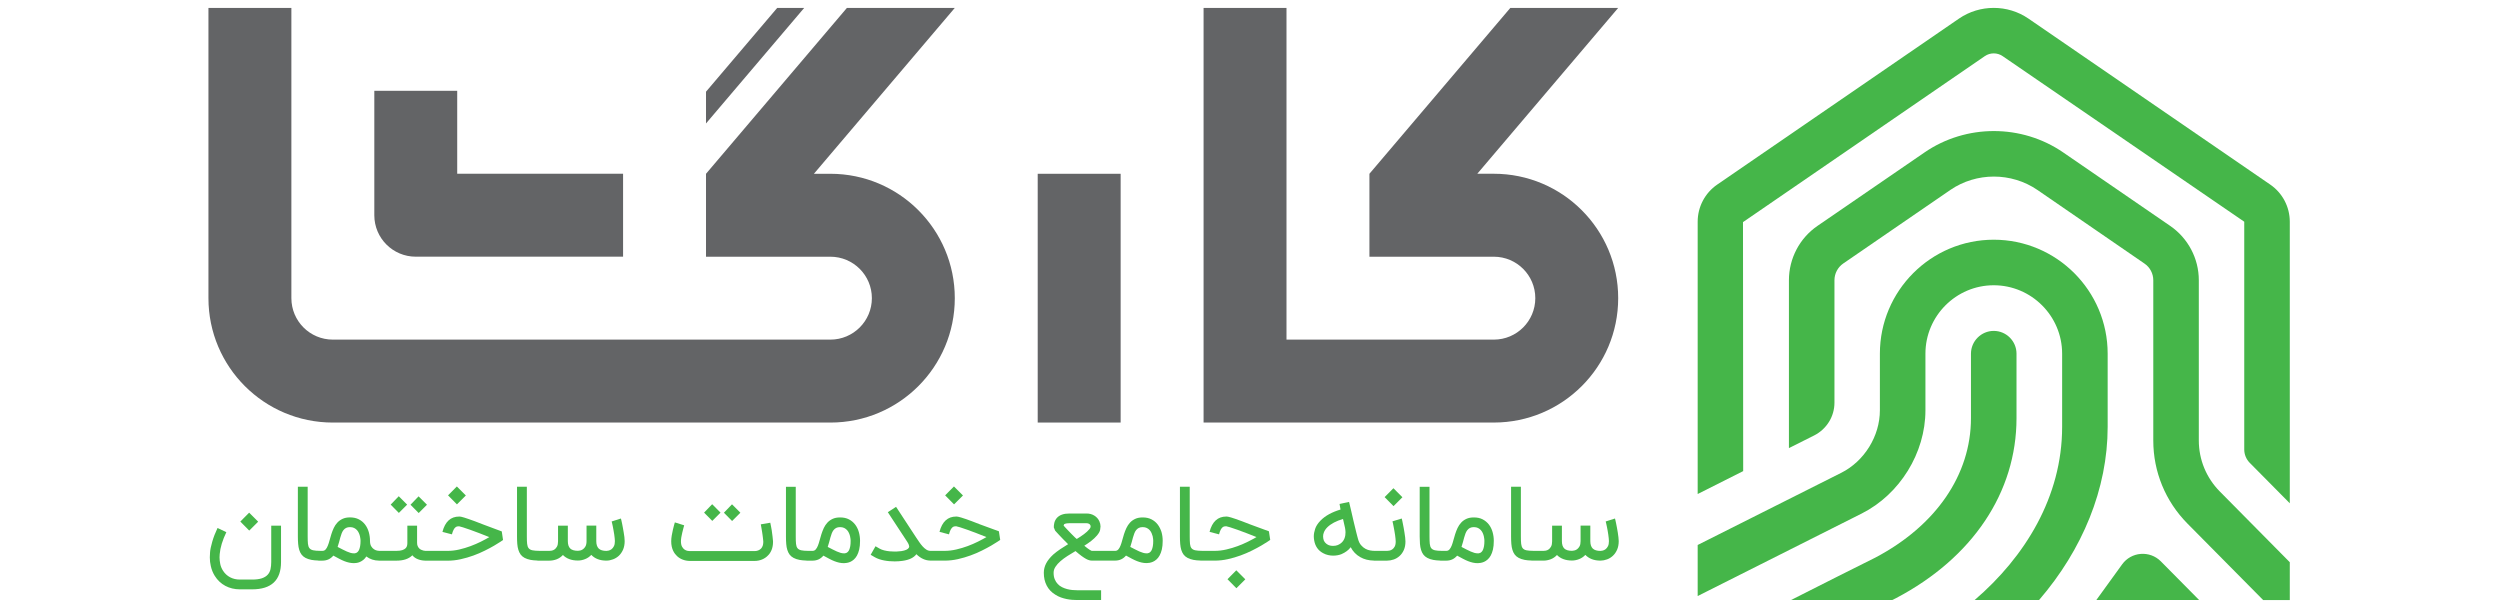 <svg width="156" height="38" viewBox="0 0 156 38" fill="none" xmlns="http://www.w3.org/2000/svg">
<path d="M16.109 32.553L15.546 31.99L14.996 32.546L15.552 33.108L16.109 32.553Z" fill="#45B649"/>
<path d="M16.925 35.073C16.925 35.236 16.909 35.386 16.879 35.521C16.848 35.656 16.789 35.77 16.702 35.864C16.613 35.961 16.493 36.033 16.337 36.087C16.18 36.138 15.979 36.165 15.731 36.165H14.972C14.743 36.165 14.538 36.117 14.358 36.022C14.177 35.926 14.031 35.79 13.919 35.617C13.831 35.479 13.772 35.338 13.743 35.191C13.715 35.045 13.699 34.908 13.699 34.779C13.699 34.715 13.702 34.647 13.709 34.579C13.726 34.374 13.769 34.156 13.839 33.927C13.909 33.698 14.004 33.459 14.124 33.208L13.574 32.946C13.433 33.244 13.321 33.532 13.242 33.811C13.162 34.09 13.118 34.308 13.108 34.464C13.098 34.62 13.093 34.726 13.093 34.782C13.093 34.972 13.113 35.153 13.155 35.325C13.204 35.548 13.287 35.751 13.402 35.936C13.57 36.205 13.791 36.413 14.061 36.558C14.333 36.702 14.635 36.775 14.97 36.775H15.729C16.331 36.775 16.782 36.633 17.084 36.35C17.386 36.066 17.536 35.641 17.536 35.071V32.8H16.925V35.073Z" fill="#45B649"/>
<path d="M25.405 31.489L24.882 30.965L24.378 31.489L24.888 32.006L25.405 31.489Z" fill="#45B649"/>
<path d="M26.643 31.496L26.119 30.972L25.615 31.496L26.126 32.013L26.643 31.496Z" fill="#45B649"/>
<path d="M30.166 32.733C29.951 32.65 29.769 32.578 29.616 32.521C29.463 32.465 29.332 32.418 29.226 32.382C29.12 32.345 29.032 32.316 28.963 32.296C28.894 32.276 28.84 32.261 28.8 32.251C28.758 32.24 28.728 32.236 28.706 32.235C28.685 32.233 28.666 32.233 28.655 32.233C28.122 32.233 27.774 32.551 27.608 33.19L28.2 33.344C28.233 33.223 28.265 33.127 28.303 33.059C28.338 32.991 28.376 32.941 28.416 32.909C28.454 32.876 28.493 32.858 28.533 32.85C28.573 32.845 28.611 32.84 28.648 32.84C28.689 32.846 28.771 32.869 28.894 32.908C29.019 32.946 29.166 32.996 29.338 33.058C29.511 33.118 29.7 33.19 29.909 33.27C30.117 33.35 30.326 33.432 30.534 33.516C30.382 33.604 30.207 33.7 30.007 33.8C29.806 33.9 29.591 33.992 29.362 34.078C29.133 34.162 28.897 34.234 28.651 34.291C28.403 34.348 28.16 34.375 27.919 34.375H27.173H27.034H26.607C26.59 34.375 26.564 34.374 26.53 34.373C26.496 34.371 26.457 34.364 26.414 34.354C26.371 34.343 26.327 34.327 26.279 34.305C26.234 34.284 26.192 34.254 26.155 34.217C26.119 34.179 26.088 34.132 26.063 34.076C26.038 34.02 26.026 33.952 26.026 33.871V32.802H25.419V33.894C25.419 33.946 25.413 34 25.399 34.057C25.385 34.115 25.355 34.166 25.309 34.212C25.263 34.258 25.194 34.297 25.104 34.328C25.014 34.358 24.889 34.374 24.735 34.374H23.775H23.662C23.639 34.374 23.595 34.368 23.532 34.357C23.467 34.345 23.403 34.317 23.338 34.275C23.273 34.234 23.214 34.171 23.164 34.089C23.114 34.006 23.088 33.893 23.088 33.751C23.088 33.561 23.062 33.379 23.012 33.201C22.96 33.025 22.884 32.869 22.781 32.732C22.678 32.596 22.548 32.488 22.392 32.407C22.234 32.325 22.051 32.286 21.841 32.286C21.657 32.286 21.503 32.316 21.375 32.377C21.246 32.437 21.138 32.515 21.049 32.613C20.959 32.71 20.886 32.82 20.827 32.945C20.768 33.069 20.72 33.198 20.677 33.33C20.634 33.462 20.596 33.589 20.565 33.715C20.532 33.84 20.496 33.952 20.457 34.047C20.42 34.145 20.373 34.224 20.321 34.284C20.268 34.344 20.201 34.374 20.119 34.374H19.996C19.794 34.373 19.641 34.36 19.54 34.337C19.436 34.314 19.361 34.271 19.311 34.208C19.26 34.144 19.229 34.055 19.216 33.937C19.204 33.821 19.199 33.669 19.199 33.482V30.373H18.587V33.482C18.587 33.65 18.593 33.803 18.605 33.94C18.616 34.078 18.639 34.202 18.672 34.312C18.706 34.424 18.753 34.52 18.815 34.603C18.878 34.686 18.958 34.755 19.061 34.811C19.165 34.865 19.289 34.908 19.436 34.937C19.552 34.96 19.701 34.971 19.867 34.978V34.984H20.119C20.397 34.984 20.625 34.879 20.801 34.67C20.936 34.743 21.056 34.809 21.169 34.868C21.279 34.927 21.385 34.975 21.487 35.016C21.589 35.056 21.687 35.086 21.785 35.107C21.882 35.129 21.984 35.14 22.088 35.14C22.136 35.14 22.193 35.136 22.256 35.126C22.32 35.116 22.388 35.097 22.458 35.067C22.526 35.038 22.597 34.995 22.667 34.941C22.737 34.885 22.801 34.814 22.859 34.723C22.969 34.808 23.091 34.871 23.227 34.917C23.356 34.96 23.493 34.981 23.638 34.983V34.985H23.663H23.777H24.736C25.175 34.985 25.508 34.874 25.731 34.65C25.821 34.762 25.94 34.846 26.092 34.902C26.242 34.96 26.414 34.987 26.61 34.987H27.037H27.176H27.922C28.198 34.987 28.473 34.957 28.748 34.895C29.024 34.835 29.289 34.756 29.541 34.665C29.795 34.573 30.031 34.471 30.25 34.361C30.471 34.252 30.663 34.149 30.827 34.053C30.992 33.957 31.124 33.876 31.222 33.81C31.321 33.742 31.377 33.705 31.39 33.697L31.31 33.16L30.166 32.733ZM22.472 34.079C22.455 34.169 22.435 34.242 22.41 34.3C22.386 34.357 22.358 34.401 22.326 34.431C22.296 34.463 22.265 34.486 22.233 34.5C22.203 34.514 22.174 34.524 22.148 34.526C22.123 34.529 22.1 34.529 22.084 34.529C22.015 34.529 21.945 34.519 21.872 34.499C21.801 34.478 21.723 34.45 21.642 34.414C21.56 34.378 21.473 34.337 21.377 34.287C21.282 34.238 21.179 34.185 21.067 34.128C21.102 34.029 21.133 33.929 21.158 33.828C21.183 33.728 21.209 33.632 21.235 33.541C21.261 33.449 21.288 33.364 21.318 33.286C21.348 33.207 21.385 33.138 21.431 33.08C21.476 33.022 21.531 32.977 21.597 32.942C21.663 32.909 21.743 32.892 21.838 32.892C21.939 32.892 22.027 32.911 22.097 32.945C22.169 32.981 22.229 33.027 22.279 33.082C22.328 33.14 22.368 33.2 22.396 33.267C22.425 33.334 22.448 33.399 22.462 33.462C22.478 33.526 22.488 33.584 22.491 33.635C22.495 33.687 22.498 33.725 22.498 33.748C22.497 33.881 22.489 33.99 22.472 34.079Z" fill="#45B649"/>
<path d="M29.069 30.918L28.508 30.355L27.958 30.91L28.513 31.473L29.069 30.918Z" fill="#45B649"/>
<path d="M38.92 33.23C38.903 33.13 38.887 33.029 38.868 32.931C38.85 32.832 38.833 32.742 38.816 32.66C38.798 32.578 38.782 32.513 38.771 32.457C38.758 32.401 38.75 32.368 38.745 32.355L38.167 32.54C38.175 32.567 38.185 32.611 38.2 32.67C38.213 32.729 38.227 32.796 38.243 32.869C38.257 32.944 38.271 33.024 38.287 33.108C38.303 33.193 38.316 33.277 38.329 33.359C38.34 33.44 38.35 33.518 38.357 33.588C38.366 33.66 38.369 33.718 38.369 33.765C38.369 33.899 38.349 34.005 38.307 34.085C38.266 34.165 38.217 34.227 38.16 34.27C38.102 34.312 38.045 34.341 37.986 34.355C37.928 34.368 37.882 34.377 37.847 34.377C37.624 34.377 37.461 34.327 37.359 34.228C37.259 34.129 37.208 33.974 37.208 33.765V32.799H36.6V33.765C36.6 33.903 36.577 34.012 36.535 34.09C36.49 34.171 36.438 34.231 36.378 34.272C36.32 34.314 36.26 34.34 36.201 34.352C36.142 34.364 36.096 34.37 36.063 34.37C35.84 34.37 35.678 34.321 35.581 34.225C35.483 34.128 35.433 33.974 35.433 33.767V32.8H34.822V33.78C34.822 33.917 34.8 34.026 34.756 34.106C34.712 34.186 34.662 34.245 34.603 34.285C34.544 34.325 34.485 34.35 34.425 34.36C34.365 34.37 34.318 34.374 34.286 34.374H33.674C33.472 34.371 33.319 34.36 33.217 34.337C33.114 34.314 33.038 34.271 32.988 34.208C32.936 34.145 32.906 34.055 32.893 33.937C32.88 33.821 32.875 33.669 32.875 33.482V30.373H32.262V33.482C32.262 33.65 32.267 33.803 32.278 33.94C32.289 34.078 32.312 34.202 32.346 34.312C32.381 34.424 32.428 34.52 32.489 34.605C32.551 34.688 32.633 34.756 32.734 34.811C32.837 34.865 32.962 34.908 33.109 34.937C33.225 34.96 33.374 34.971 33.542 34.978V34.984H34.285C34.437 34.984 34.586 34.955 34.735 34.9C34.883 34.842 35.014 34.753 35.127 34.632C35.234 34.743 35.366 34.829 35.524 34.888C35.681 34.948 35.861 34.977 36.063 34.977C36.212 34.977 36.361 34.948 36.507 34.889C36.656 34.831 36.785 34.743 36.897 34.625C37.007 34.74 37.14 34.831 37.299 34.891C37.458 34.953 37.64 34.983 37.847 34.983C37.983 34.981 38.118 34.954 38.254 34.902C38.39 34.852 38.511 34.776 38.618 34.678C38.724 34.577 38.811 34.451 38.879 34.3C38.944 34.148 38.979 33.969 38.979 33.765C38.979 33.694 38.973 33.612 38.963 33.518C38.95 33.426 38.937 33.33 38.92 33.23Z" fill="#45B649"/>
<path d="M44.961 31.987L44.439 31.463L43.935 31.987L44.446 32.504L44.961 31.987Z" fill="#45B649"/>
<path d="M48.156 33.092C48.144 33.025 48.131 32.953 48.117 32.875C48.103 32.796 48.084 32.712 48.066 32.618L47.474 32.719C47.491 32.815 47.507 32.898 47.519 32.974C47.531 33.049 47.544 33.118 47.554 33.184C47.566 33.248 47.574 33.31 47.581 33.367C47.589 33.425 47.596 33.479 47.603 33.533C47.609 33.589 47.614 33.638 47.619 33.681C47.623 33.724 47.627 33.761 47.629 33.791V33.827C47.629 33.996 47.581 34.13 47.49 34.231C47.44 34.281 47.381 34.319 47.312 34.347C47.244 34.374 47.169 34.388 47.089 34.388H43.044C43.011 34.388 42.964 34.383 42.902 34.373C42.84 34.361 42.779 34.335 42.719 34.295C42.656 34.254 42.604 34.192 42.559 34.112C42.514 34.029 42.491 33.917 42.491 33.775C42.491 33.704 42.498 33.621 42.514 33.525C42.53 33.429 42.55 33.334 42.573 33.24C42.594 33.144 42.619 33.057 42.64 32.972C42.661 32.889 42.68 32.825 42.693 32.78L42.112 32.597C42.106 32.615 42.09 32.669 42.065 32.753C42.04 32.837 42.014 32.939 41.989 33.054C41.961 33.168 41.937 33.291 41.916 33.42C41.894 33.549 41.884 33.668 41.884 33.775C41.884 33.896 41.894 34.005 41.916 34.102C41.937 34.199 41.966 34.285 42.001 34.361C42.037 34.437 42.076 34.503 42.12 34.559C42.163 34.614 42.206 34.662 42.249 34.702C42.352 34.799 42.472 34.872 42.607 34.922C42.743 34.974 42.885 35 43.037 35.002H47.089C47.251 35.002 47.405 34.972 47.551 34.912C47.697 34.852 47.824 34.766 47.929 34.653C47.968 34.614 48.007 34.569 48.044 34.513C48.081 34.457 48.116 34.392 48.146 34.319C48.176 34.245 48.199 34.166 48.213 34.083C48.229 34 48.236 33.916 48.236 33.83V33.765C48.232 33.694 48.222 33.598 48.207 33.479C48.194 33.356 48.176 33.227 48.156 33.092Z" fill="#45B649"/>
<path d="M46.2 31.994L45.677 31.469L45.172 31.994L45.683 32.511L46.2 31.994Z" fill="#45B649"/>
<path d="M53.362 32.733C53.258 32.597 53.129 32.49 52.973 32.408C52.815 32.326 52.633 32.288 52.422 32.288C52.238 32.288 52.084 32.318 51.955 32.378C51.826 32.438 51.717 32.517 51.628 32.614C51.538 32.712 51.465 32.822 51.406 32.946C51.349 33.071 51.299 33.2 51.256 33.332C51.214 33.463 51.176 33.591 51.144 33.717C51.111 33.841 51.077 33.953 51.038 34.049C51 34.146 50.954 34.225 50.901 34.285C50.848 34.345 50.781 34.375 50.699 34.375H50.453C50.251 34.374 50.098 34.361 49.996 34.338C49.893 34.315 49.817 34.272 49.765 34.209C49.715 34.145 49.684 34.056 49.672 33.939C49.659 33.823 49.655 33.671 49.655 33.483V30.375H49.044V33.483C49.044 33.651 49.049 33.804 49.061 33.942C49.071 34.079 49.094 34.204 49.128 34.314C49.163 34.426 49.21 34.522 49.271 34.605C49.333 34.688 49.415 34.756 49.518 34.812C49.621 34.867 49.745 34.91 49.891 34.938C50.01 34.961 50.159 34.974 50.327 34.98V34.985H50.699C50.977 34.985 51.203 34.881 51.38 34.672C51.514 34.745 51.635 34.811 51.747 34.869C51.857 34.928 51.963 34.977 52.065 35.017C52.167 35.057 52.265 35.087 52.363 35.109C52.46 35.13 52.562 35.142 52.666 35.142C52.715 35.142 52.775 35.136 52.844 35.124C52.913 35.113 52.984 35.091 53.059 35.06C53.133 35.027 53.205 34.98 53.278 34.917C53.351 34.854 53.415 34.772 53.474 34.669C53.531 34.567 53.578 34.44 53.614 34.289C53.65 34.138 53.667 33.959 53.667 33.75C53.667 33.559 53.642 33.377 53.591 33.2C53.541 33.025 53.465 32.869 53.362 32.733ZM53.056 34.079C53.039 34.169 53.019 34.242 52.994 34.3C52.97 34.357 52.941 34.401 52.91 34.431C52.878 34.463 52.848 34.486 52.817 34.5C52.785 34.514 52.757 34.524 52.729 34.526C52.702 34.529 52.681 34.529 52.666 34.529C52.598 34.529 52.528 34.519 52.455 34.499C52.383 34.478 52.306 34.45 52.224 34.414C52.142 34.378 52.053 34.337 51.959 34.287C51.864 34.238 51.761 34.185 51.65 34.128C51.684 34.029 51.714 33.929 51.74 33.828C51.766 33.728 51.791 33.632 51.817 33.541C51.843 33.449 51.87 33.364 51.9 33.286C51.93 33.207 51.968 33.138 52.013 33.08C52.058 33.022 52.114 32.977 52.179 32.942C52.245 32.909 52.326 32.892 52.42 32.892C52.52 32.892 52.608 32.911 52.679 32.945C52.751 32.981 52.81 33.027 52.861 33.083C52.91 33.14 52.95 33.2 52.978 33.267C53.007 33.334 53.03 33.399 53.044 33.462C53.059 33.526 53.07 33.584 53.073 33.635C53.077 33.687 53.079 33.725 53.079 33.748C53.08 33.881 53.073 33.99 53.056 34.079Z" fill="#45B649"/>
<path d="M61.184 32.733C60.971 32.649 60.788 32.578 60.635 32.521C60.481 32.464 60.351 32.418 60.245 32.381C60.139 32.344 60.052 32.315 59.982 32.295C59.913 32.275 59.857 32.259 59.817 32.251C59.776 32.24 59.744 32.236 59.722 32.235C59.701 32.233 59.685 32.232 59.671 32.232C59.138 32.232 58.79 32.551 58.624 33.188L59.216 33.343C59.249 33.22 59.283 33.125 59.319 33.057C59.356 32.989 59.393 32.938 59.432 32.906C59.472 32.873 59.509 32.855 59.551 32.848C59.591 32.842 59.628 32.838 59.665 32.838C59.707 32.843 59.788 32.866 59.913 32.905C60.036 32.945 60.184 32.994 60.357 33.055C60.53 33.117 60.719 33.187 60.928 33.267C61.136 33.347 61.345 33.429 61.554 33.514C61.402 33.602 61.227 33.697 61.027 33.797C60.827 33.897 60.612 33.99 60.384 34.075C60.155 34.159 59.919 34.231 59.671 34.288C59.425 34.345 59.18 34.374 58.939 34.374H58.186H58.067C57.97 34.374 57.883 34.347 57.801 34.294C57.721 34.242 57.643 34.175 57.57 34.093C57.497 34.012 57.427 33.923 57.361 33.826C57.295 33.727 57.231 33.632 57.167 33.539L55.914 31.626L55.4 31.961L56.611 33.807C56.663 33.887 56.696 33.952 56.711 33.999C56.727 34.047 56.734 34.082 56.734 34.103C56.734 34.136 56.724 34.162 56.706 34.185C56.684 34.229 56.633 34.271 56.552 34.307C56.472 34.343 56.369 34.37 56.245 34.39C56.137 34.404 56.044 34.411 55.967 34.414C55.889 34.416 55.835 34.416 55.802 34.416C55.709 34.416 55.617 34.411 55.524 34.403C55.401 34.391 55.285 34.373 55.176 34.345C55.068 34.318 54.976 34.284 54.9 34.241L54.632 34.086L54.329 34.619L54.593 34.773C54.672 34.819 54.763 34.858 54.861 34.892C54.96 34.925 55.063 34.953 55.169 34.972C55.276 34.993 55.385 35.008 55.497 35.017C55.61 35.027 55.72 35.031 55.831 35.031C55.921 35.031 56.008 35.028 56.093 35.021C56.177 35.016 56.256 35.007 56.332 34.995C56.737 34.937 57.021 34.799 57.182 34.582C57.45 34.845 57.742 34.977 58.057 34.981V34.983H58.07H58.189H58.942C59.218 34.983 59.493 34.953 59.77 34.891C60.046 34.829 60.31 34.752 60.563 34.659C60.816 34.567 61.053 34.466 61.272 34.355C61.492 34.245 61.684 34.142 61.849 34.047C62.014 33.952 62.147 33.87 62.245 33.803C62.344 33.735 62.4 33.698 62.413 33.69L62.331 33.153L61.184 32.733Z" fill="#45B649"/>
<path d="M60.089 30.918L59.526 30.355L58.977 30.91L59.532 31.473L60.089 30.918Z" fill="#45B649"/>
<path d="M72.243 32.733C72.14 32.597 72.01 32.489 71.854 32.408C71.696 32.326 71.514 32.288 71.302 32.288C71.119 32.288 70.964 32.318 70.837 32.378C70.708 32.438 70.599 32.517 70.51 32.614C70.422 32.711 70.347 32.822 70.289 32.946C70.23 33.071 70.181 33.2 70.138 33.331C70.095 33.463 70.058 33.591 70.026 33.717C69.994 33.841 69.959 33.953 69.919 34.049C69.882 34.146 69.836 34.225 69.783 34.285C69.73 34.345 69.663 34.375 69.581 34.375H69.336H69.21H68.128C68.122 34.374 68.109 34.368 68.088 34.358C68.068 34.351 68.039 34.334 68.003 34.312C67.966 34.291 67.92 34.258 67.864 34.216C67.809 34.176 67.741 34.122 67.66 34.054C67.813 33.957 67.959 33.857 68.095 33.751C68.232 33.645 68.351 33.531 68.456 33.409C68.569 33.273 68.632 33.157 68.648 33.059C68.665 32.961 68.673 32.892 68.673 32.853C68.673 32.742 68.648 32.631 68.599 32.524C68.53 32.375 68.424 32.258 68.284 32.172C68.142 32.086 67.983 32.043 67.804 32.043H66.74C66.557 32.043 66.402 32.064 66.274 32.109C66.145 32.153 66.037 32.223 65.951 32.316C65.908 32.366 65.874 32.416 65.848 32.468C65.823 32.52 65.802 32.571 65.79 32.623C65.778 32.674 65.768 32.726 65.764 32.774C65.76 32.823 65.758 32.869 65.758 32.91L65.84 33.111C65.844 33.117 65.868 33.145 65.913 33.193C65.956 33.241 66.016 33.306 66.09 33.384C66.165 33.462 66.249 33.552 66.345 33.651C66.441 33.749 66.543 33.851 66.65 33.957C66.483 34.059 66.319 34.162 66.16 34.268C66.003 34.374 65.857 34.486 65.722 34.603C65.525 34.785 65.377 34.968 65.28 35.154C65.183 35.34 65.134 35.536 65.134 35.741C65.134 36.045 65.194 36.313 65.316 36.543C65.436 36.775 65.616 36.964 65.856 37.11C65.967 37.182 66.083 37.238 66.203 37.281C66.322 37.324 66.441 37.356 66.56 37.381C66.679 37.405 66.793 37.421 66.904 37.429C67.015 37.438 67.117 37.442 67.21 37.442H68.709V36.831H67.21C67.12 36.831 67.02 36.825 66.912 36.817C66.803 36.807 66.697 36.788 66.589 36.759C66.481 36.731 66.375 36.692 66.274 36.641C66.171 36.59 66.08 36.525 66.004 36.443C65.927 36.363 65.864 36.264 65.817 36.149C65.768 36.035 65.745 35.897 65.745 35.738C65.745 35.608 65.784 35.485 65.863 35.365C65.941 35.244 66.044 35.13 66.172 35.018C66.299 34.908 66.444 34.8 66.607 34.695C66.77 34.59 66.939 34.487 67.111 34.387C67.257 34.514 67.385 34.616 67.492 34.695C67.6 34.773 67.693 34.834 67.771 34.876C67.85 34.918 67.917 34.947 67.973 34.959C68.029 34.974 68.079 34.981 68.121 34.981H69.21H69.336H69.581C69.859 34.981 70.087 34.876 70.263 34.667C70.397 34.74 70.519 34.806 70.631 34.865C70.741 34.924 70.847 34.972 70.949 35.013C71.05 35.053 71.149 35.083 71.246 35.104C71.344 35.126 71.444 35.137 71.55 35.137C71.6 35.137 71.659 35.131 71.728 35.12C71.796 35.108 71.869 35.087 71.942 35.055C72.017 35.023 72.09 34.975 72.163 34.912C72.236 34.849 72.3 34.768 72.358 34.664C72.416 34.563 72.462 34.435 72.499 34.285C72.535 34.133 72.552 33.954 72.552 33.745C72.552 33.555 72.527 33.373 72.477 33.195C72.422 33.025 72.346 32.869 72.243 32.733ZM67.189 33.632L67.084 33.542C67.008 33.469 66.935 33.396 66.864 33.323C66.793 33.248 66.726 33.18 66.663 33.115C66.6 33.051 66.544 32.991 66.494 32.936C66.444 32.88 66.402 32.836 66.37 32.799C66.374 32.769 66.384 32.742 66.398 32.717C66.402 32.714 66.41 32.71 66.422 32.703C66.434 32.696 66.453 32.687 66.477 32.678C66.503 32.67 66.536 32.663 66.577 32.657C66.619 32.651 66.672 32.648 66.733 32.648H67.797C67.853 32.648 67.903 32.658 67.947 32.681C67.992 32.703 68.023 32.734 68.043 32.779C68.052 32.803 68.056 32.826 68.056 32.85C68.056 32.906 68.032 32.962 67.982 33.015C67.892 33.125 67.777 33.231 67.638 33.333C67.501 33.436 67.35 33.535 67.189 33.632ZM71.937 34.079C71.919 34.169 71.901 34.242 71.875 34.299C71.851 34.357 71.822 34.401 71.791 34.431C71.761 34.463 71.729 34.486 71.698 34.5C71.666 34.514 71.637 34.524 71.61 34.526C71.583 34.529 71.561 34.529 71.547 34.529C71.478 34.529 71.408 34.519 71.335 34.498C71.262 34.478 71.185 34.45 71.103 34.414C71.022 34.378 70.934 34.337 70.838 34.286C70.744 34.238 70.639 34.185 70.529 34.128C70.564 34.029 70.594 33.928 70.619 33.828C70.645 33.728 70.672 33.632 70.697 33.541C70.722 33.449 70.75 33.364 70.781 33.286C70.81 33.207 70.848 33.138 70.894 33.079C70.939 33.022 70.995 32.976 71.06 32.942C71.126 32.909 71.206 32.892 71.301 32.892C71.403 32.892 71.49 32.91 71.56 32.945C71.632 32.981 71.692 33.026 71.742 33.082C71.792 33.14 71.831 33.2 71.859 33.267C71.888 33.334 71.911 33.399 71.927 33.462C71.941 33.526 71.952 33.583 71.955 33.635C71.96 33.687 71.961 33.725 71.961 33.748C71.961 33.881 71.954 33.99 71.937 34.079Z" fill="#45B649"/>
<path d="M76.595 36.142L77.15 36.705L77.707 36.149L77.145 35.587L76.595 36.142Z" fill="#45B649"/>
<path d="M78.037 32.733C77.823 32.649 77.64 32.578 77.487 32.521C77.333 32.464 77.203 32.418 77.097 32.381C76.991 32.344 76.904 32.315 76.834 32.295C76.765 32.275 76.709 32.259 76.669 32.251C76.627 32.24 76.596 32.236 76.575 32.235C76.553 32.233 76.537 32.232 76.523 32.232C75.99 32.232 75.642 32.551 75.476 33.188L76.068 33.343C76.101 33.22 76.135 33.125 76.171 33.057C76.208 32.989 76.245 32.938 76.284 32.906C76.324 32.873 76.363 32.855 76.403 32.848C76.443 32.842 76.48 32.838 76.517 32.838C76.559 32.843 76.64 32.866 76.765 32.905C76.888 32.945 77.036 32.994 77.209 33.055C77.382 33.117 77.571 33.187 77.78 33.267C77.988 33.347 78.197 33.429 78.406 33.513C78.254 33.602 78.079 33.697 77.879 33.797C77.678 33.897 77.464 33.99 77.236 34.075C77.007 34.159 76.771 34.231 76.523 34.288C76.277 34.345 76.032 34.374 75.791 34.374H75.035C74.835 34.371 74.682 34.36 74.579 34.337C74.475 34.315 74.4 34.271 74.349 34.208C74.299 34.144 74.268 34.055 74.256 33.937C74.245 33.821 74.239 33.669 74.239 33.482V30.373H73.628V33.482C73.628 33.651 73.633 33.803 73.645 33.942C73.656 34.079 73.679 34.204 73.712 34.314C73.746 34.424 73.794 34.522 73.855 34.605C73.918 34.688 73.999 34.756 74.102 34.811C74.205 34.867 74.329 34.908 74.475 34.937C74.593 34.961 74.742 34.972 74.906 34.978V34.983H75.793C76.069 34.983 76.345 34.953 76.62 34.891C76.897 34.829 77.162 34.752 77.414 34.659C77.667 34.567 77.903 34.466 78.122 34.355C78.343 34.245 78.535 34.142 78.699 34.047C78.863 33.952 78.996 33.87 79.095 33.803C79.193 33.735 79.249 33.698 79.262 33.69L79.18 33.153L78.037 32.733Z" fill="#45B649"/>
<path d="M87.641 33.245C87.627 33.142 87.609 33.042 87.59 32.942C87.571 32.842 87.553 32.75 87.537 32.667C87.521 32.584 87.507 32.515 87.494 32.459C87.481 32.404 87.472 32.369 87.468 32.355L86.89 32.532C86.898 32.562 86.91 32.608 86.923 32.668C86.936 32.729 86.95 32.797 86.964 32.876C86.98 32.953 86.994 33.036 87.01 33.122C87.024 33.21 87.039 33.296 87.052 33.377C87.063 33.46 87.073 33.538 87.08 33.609C87.087 33.682 87.092 33.741 87.092 33.788C87.092 33.926 87.07 34.033 87.026 34.112C86.983 34.189 86.93 34.248 86.871 34.286C86.812 34.325 86.752 34.349 86.694 34.359C86.635 34.37 86.589 34.374 86.556 34.374H85.862H85.78C85.701 34.374 85.61 34.367 85.508 34.349C85.405 34.334 85.305 34.299 85.206 34.246C85.107 34.193 85.015 34.117 84.931 34.02C84.846 33.923 84.783 33.792 84.74 33.631C84.725 33.581 84.707 33.519 84.689 33.443C84.669 33.369 84.649 33.287 84.627 33.201C84.606 33.114 84.584 33.026 84.563 32.936C84.541 32.844 84.521 32.761 84.501 32.683C84.483 32.604 84.466 32.535 84.451 32.474C84.437 32.413 84.427 32.371 84.421 32.345C84.391 32.212 84.357 32.061 84.318 31.894C84.278 31.726 84.234 31.536 84.182 31.32L83.588 31.447L83.649 31.795C83.111 31.955 82.693 32.184 82.398 32.487C82.229 32.661 82.119 32.834 82.064 33.005C82.008 33.174 81.981 33.328 81.981 33.467C81.981 33.549 81.99 33.632 82.004 33.715C82.034 33.898 82.096 34.057 82.19 34.192C82.283 34.327 82.408 34.435 82.562 34.517C82.663 34.573 82.767 34.613 82.875 34.636C82.981 34.66 83.085 34.672 83.185 34.672C83.286 34.672 83.383 34.663 83.473 34.646C83.563 34.629 83.642 34.606 83.711 34.577C83.833 34.524 83.94 34.463 84.036 34.391C84.132 34.322 84.215 34.239 84.284 34.145C84.421 34.41 84.619 34.616 84.876 34.763C85.121 34.904 85.406 34.975 85.731 34.981V34.984H85.78H85.862H86.556C86.694 34.984 86.831 34.959 86.966 34.912C87.102 34.866 87.223 34.793 87.334 34.694C87.442 34.597 87.531 34.473 87.599 34.322C87.666 34.172 87.7 33.994 87.7 33.788C87.7 33.717 87.694 33.633 87.683 33.539C87.669 33.446 87.656 33.347 87.641 33.245ZM83.947 33.401C83.901 33.697 83.744 33.9 83.472 34.013C83.432 34.03 83.387 34.042 83.34 34.05C83.293 34.057 83.247 34.062 83.201 34.062H83.168C83.112 34.062 83.056 34.056 83.001 34.043C82.945 34.032 82.893 34.011 82.846 33.984C82.78 33.947 82.72 33.898 82.671 33.837C82.621 33.777 82.588 33.699 82.574 33.609C82.565 33.563 82.561 33.519 82.561 33.476C82.561 33.392 82.575 33.31 82.607 33.231C82.651 33.109 82.727 32.998 82.835 32.893C82.941 32.789 83.077 32.694 83.24 32.607C83.403 32.521 83.591 32.447 83.804 32.383L83.93 32.941C83.937 32.971 83.943 33.015 83.95 33.072C83.956 33.13 83.96 33.175 83.96 33.208C83.96 33.268 83.956 33.333 83.947 33.401Z" fill="#45B649"/>
<path d="M87.511 31.028L86.95 30.465L86.4 31.02L86.956 31.583L87.511 31.028Z" fill="#45B649"/>
<path d="M92.908 32.733C92.803 32.597 92.674 32.49 92.519 32.408C92.362 32.326 92.179 32.288 91.967 32.288C91.784 32.288 91.629 32.318 91.5 32.378C91.371 32.438 91.263 32.517 91.174 32.614C91.084 32.712 91.011 32.822 90.952 32.946C90.893 33.071 90.845 33.2 90.802 33.332C90.76 33.463 90.721 33.591 90.69 33.717C90.658 33.841 90.623 33.953 90.584 34.049C90.545 34.146 90.499 34.225 90.447 34.285C90.394 34.345 90.326 34.375 90.245 34.375H89.998C89.796 34.374 89.643 34.361 89.542 34.338C89.439 34.315 89.364 34.272 89.312 34.209C89.262 34.145 89.231 34.056 89.218 33.939C89.207 33.823 89.201 33.671 89.201 33.483V30.375H88.589V33.483C88.589 33.651 88.595 33.804 88.606 33.942C88.617 34.079 88.641 34.204 88.674 34.314C88.708 34.426 88.757 34.522 88.817 34.605C88.879 34.688 88.96 34.756 89.063 34.812C89.165 34.867 89.291 34.91 89.437 34.938C89.554 34.961 89.705 34.974 89.871 34.98V34.985H90.243C90.521 34.985 90.747 34.881 90.925 34.672C91.058 34.745 91.18 34.811 91.293 34.869C91.402 34.928 91.509 34.977 91.611 35.017C91.712 35.057 91.811 35.087 91.909 35.109C92.006 35.13 92.108 35.142 92.212 35.142C92.261 35.142 92.321 35.136 92.39 35.124C92.458 35.113 92.53 35.091 92.604 35.06C92.679 35.027 92.752 34.98 92.823 34.917C92.897 34.854 92.961 34.772 93.02 34.669C93.077 34.567 93.124 34.44 93.16 34.289C93.196 34.138 93.213 33.959 93.213 33.75C93.213 33.559 93.187 33.377 93.137 33.2C93.088 33.025 93.011 32.869 92.908 32.733ZM92.603 34.079C92.586 34.169 92.566 34.242 92.541 34.3C92.517 34.357 92.488 34.401 92.457 34.431C92.425 34.463 92.395 34.486 92.364 34.5C92.334 34.514 92.304 34.524 92.276 34.526C92.249 34.529 92.228 34.529 92.213 34.529C92.145 34.529 92.075 34.519 92.001 34.499C91.93 34.478 91.853 34.45 91.771 34.414C91.689 34.378 91.602 34.337 91.506 34.287C91.412 34.238 91.308 34.185 91.197 34.128C91.231 34.029 91.263 33.929 91.287 33.828C91.313 33.728 91.339 33.632 91.364 33.541C91.39 33.449 91.417 33.364 91.447 33.286C91.478 33.207 91.515 33.138 91.561 33.08C91.605 33.022 91.661 32.977 91.727 32.942C91.793 32.909 91.873 32.892 91.967 32.892C92.067 32.892 92.155 32.911 92.226 32.945C92.298 32.981 92.358 33.027 92.408 33.083C92.457 33.14 92.497 33.2 92.526 33.267C92.554 33.334 92.577 33.399 92.591 33.462C92.607 33.526 92.617 33.584 92.62 33.635C92.624 33.687 92.627 33.725 92.627 33.748C92.627 33.881 92.619 33.99 92.603 34.079Z" fill="#45B649"/>
<path d="M100.99 33.521C100.978 33.428 100.965 33.33 100.95 33.23C100.934 33.13 100.915 33.029 100.898 32.931C100.879 32.832 100.862 32.742 100.845 32.66C100.828 32.58 100.812 32.513 100.801 32.457C100.788 32.402 100.778 32.368 100.775 32.355L100.195 32.54C100.204 32.567 100.215 32.611 100.228 32.67C100.241 32.729 100.255 32.796 100.271 32.87C100.285 32.945 100.301 33.025 100.317 33.11C100.331 33.194 100.345 33.279 100.357 33.36C100.368 33.442 100.378 33.519 100.385 33.589C100.394 33.661 100.397 33.72 100.397 33.767C100.397 33.9 100.377 34.007 100.335 34.086C100.294 34.166 100.245 34.227 100.188 34.27C100.13 34.312 100.073 34.341 100.015 34.355C99.956 34.37 99.91 34.377 99.876 34.377C99.652 34.377 99.489 34.327 99.387 34.228C99.287 34.129 99.236 33.974 99.236 33.765V32.799H98.628V33.765C98.628 33.903 98.607 34.012 98.563 34.092C98.518 34.172 98.467 34.232 98.408 34.274C98.348 34.315 98.289 34.341 98.23 34.352C98.172 34.364 98.126 34.371 98.093 34.371C97.87 34.371 97.708 34.322 97.61 34.225C97.513 34.128 97.463 33.976 97.463 33.767V32.8H96.852V33.78C96.852 33.917 96.83 34.026 96.786 34.106C96.741 34.186 96.69 34.245 96.632 34.285C96.575 34.325 96.515 34.35 96.455 34.36C96.395 34.37 96.349 34.374 96.316 34.374H95.702C95.5 34.371 95.347 34.36 95.245 34.337C95.142 34.315 95.066 34.271 95.016 34.208C94.966 34.144 94.934 34.055 94.921 33.937C94.908 33.821 94.903 33.669 94.903 33.482V30.373H94.291V33.482C94.291 33.651 94.297 33.803 94.308 33.942C94.32 34.079 94.341 34.204 94.376 34.314C94.41 34.424 94.457 34.522 94.519 34.605C94.581 34.688 94.663 34.756 94.765 34.811C94.867 34.865 94.993 34.908 95.139 34.937C95.256 34.961 95.404 34.972 95.571 34.978V34.983H96.314C96.466 34.983 96.615 34.954 96.764 34.898C96.913 34.841 97.043 34.752 97.155 34.632C97.262 34.743 97.396 34.829 97.553 34.888C97.711 34.947 97.89 34.977 98.093 34.977C98.242 34.977 98.391 34.947 98.537 34.889C98.684 34.831 98.815 34.743 98.926 34.625C99.037 34.74 99.17 34.829 99.329 34.891C99.488 34.953 99.669 34.983 99.876 34.983C100.012 34.981 100.148 34.954 100.284 34.904C100.42 34.854 100.54 34.778 100.647 34.678C100.755 34.577 100.841 34.451 100.908 34.3C100.974 34.148 101.008 33.969 101.008 33.764C101.007 33.697 101.001 33.614 100.99 33.521Z" fill="#45B649"/>
<path d="M94.244 0.494L85.452 10.844V16.019H93.215C94.644 16.019 95.803 17.177 95.803 18.605C95.803 20.034 94.645 21.192 93.215 21.192H80.277V0.494H75.103V26.367H93.213C97.5 26.367 100.975 22.892 100.975 18.605C100.975 14.319 97.5 10.842 93.213 10.842H92.183L100.975 0.493H94.244V0.494Z" fill="#636466"/>
<path d="M52.847 0.494L44.055 10.844V16.019H51.816C53.245 16.019 54.405 17.177 54.405 18.605C54.405 20.034 53.246 21.192 51.816 21.192H20.768C19.339 21.192 18.182 20.034 18.182 18.605V0.494H13.007V18.606C13.007 22.893 16.483 26.368 20.77 26.368H51.817C56.104 26.368 59.579 22.893 59.579 18.606C59.579 14.32 56.104 10.844 51.817 10.844H50.788L59.579 0.494H52.847Z" fill="#636466"/>
<path d="M69.928 10.844H64.753V26.367H69.928V10.844Z" fill="#636466"/>
<path d="M23.357 5.667V13.431C23.357 14.859 24.515 16.017 25.943 16.017H38.88V10.842H28.53V5.667H23.357Z" fill="#636466"/>
<path d="M44.055 7.704L50.181 0.494H48.497L44.055 5.722V7.704Z" fill="#636466"/>
<path d="M131.518 22.069V26.639C131.518 30.502 129.946 34.298 127.238 37.441H123.218C126.351 34.752 128.677 31.01 128.677 26.639V22.069C128.677 19.717 126.76 17.8 124.409 17.8C122.063 17.8 120.147 19.716 120.147 22.069V25.605C120.147 28.259 118.551 30.846 116.17 32.044L105.935 37.193V34.007L114.893 29.504C116.338 28.778 117.305 27.212 117.305 25.604V22.067C117.305 18.145 120.491 14.958 124.408 14.958C128.332 14.959 131.518 18.146 131.518 22.069Z" fill="#45B649"/>
<path d="M125.83 22.069V26.094C125.83 30.719 123.09 34.811 118.321 37.32C118.241 37.363 118.163 37.4 118.078 37.441H111.762C113.786 36.415 115.685 35.459 117.022 34.794C120.806 32.799 122.988 29.625 122.988 26.094V22.069C122.988 21.289 123.629 20.648 124.409 20.648C125.194 20.648 125.83 21.289 125.83 22.069Z" fill="#45B649"/>
<path d="M137.225 37.441H130.811L132.425 35.211C132.697 34.836 133.119 34.6 133.58 34.564C134.046 34.528 134.498 34.691 134.831 35.023L137.225 37.441Z" fill="#45B649"/>
<path d="M108.763 13.86L123.853 3.502C124.185 3.274 124.632 3.274 124.964 3.502L140.041 13.835V28.046C140.041 28.36 140.165 28.659 140.385 28.882L142.883 31.405V13.835C142.883 12.909 142.426 12.042 141.663 11.518L126.572 1.158C125.278 0.271 123.539 0.271 122.244 1.158L107.154 11.518C106.39 12.042 105.935 12.908 105.935 13.834V30.827L108.775 29.397L108.763 13.86Z" fill="#45B649"/>
<path d="M142.883 35.084V37.443H141.221L136.493 32.667C135.121 31.276 134.365 29.439 134.365 27.486V17.487C134.365 17.07 134.159 16.678 133.809 16.442L127.135 11.853C125.509 10.74 123.326 10.74 121.701 11.853L115.02 16.441C114.676 16.677 114.47 17.07 114.47 17.486V25.127C114.47 25.992 113.98 26.777 113.207 27.17L111.629 27.962V17.485C111.629 16.13 112.294 14.861 113.412 14.094L120.092 9.511C122.679 7.734 126.155 7.734 128.743 9.511L135.417 14.094C136.535 14.861 137.206 16.13 137.206 17.485V27.484C137.206 28.681 137.671 29.811 138.512 30.664L142.883 35.084Z" fill="#45B649"/>
</svg>
